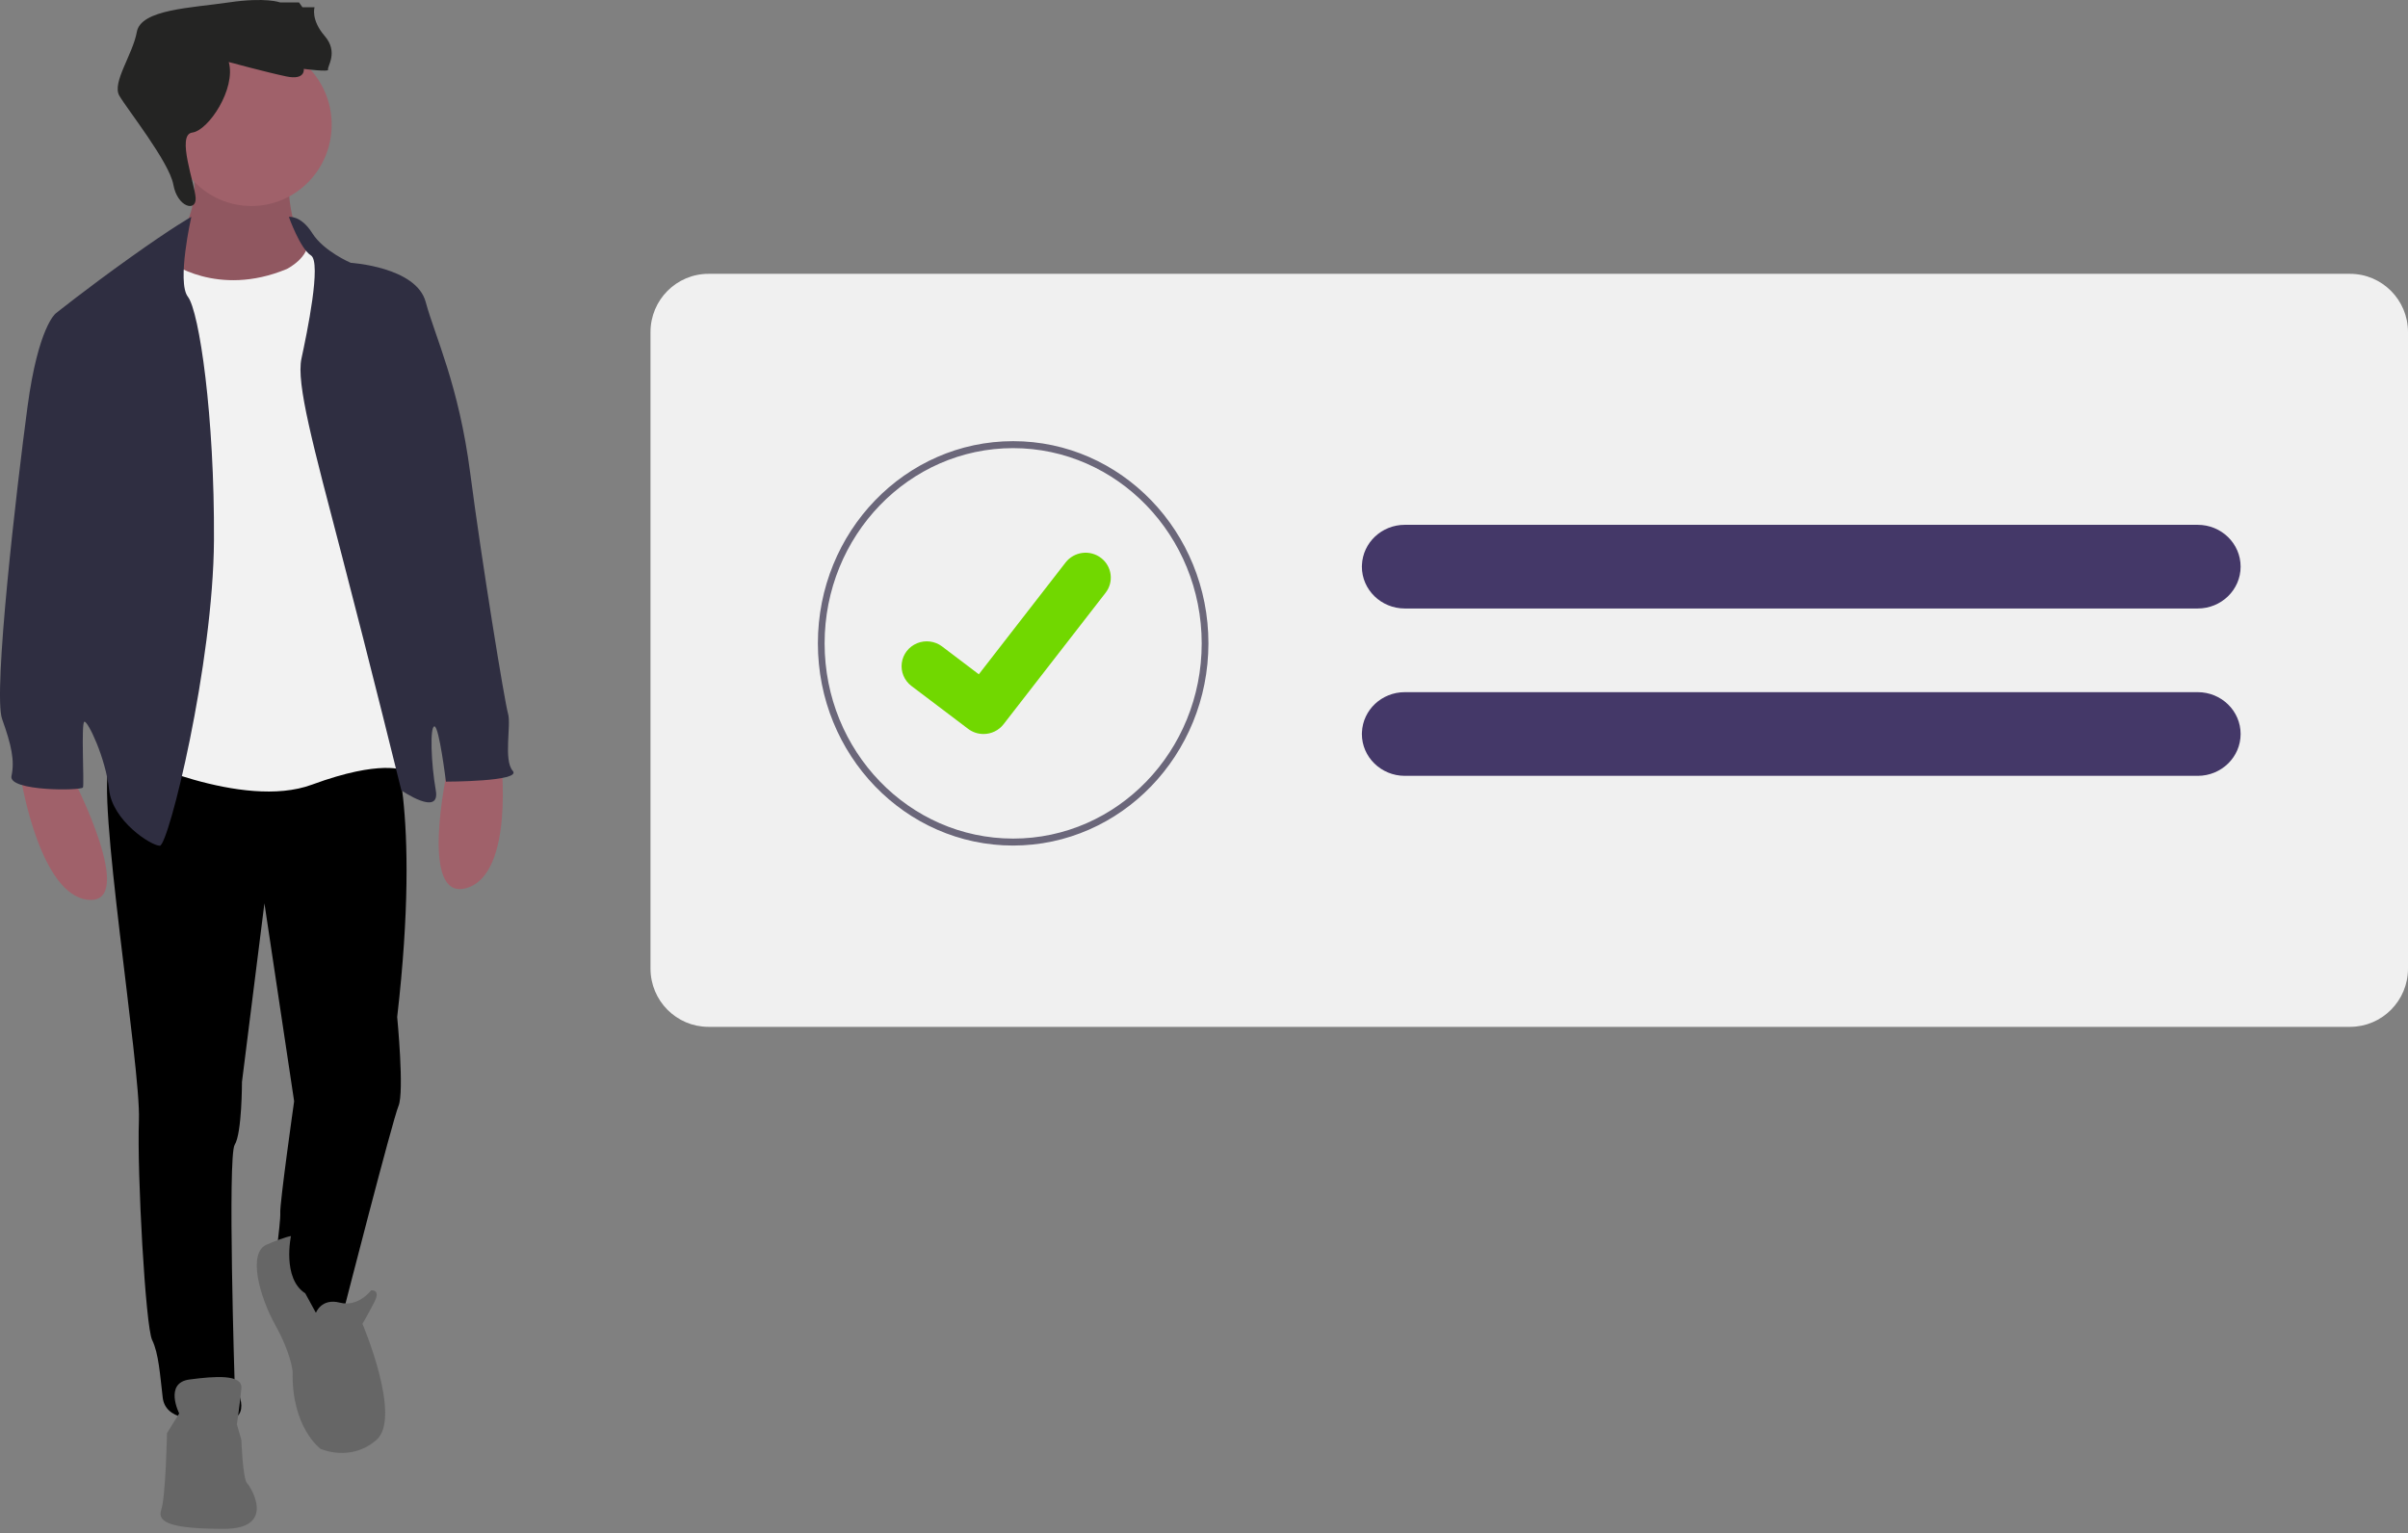 <svg xmlns="http://www.w3.org/2000/svg" width="212" height="135" viewBox="0 0 212 135">
    <rect x="0" y="0" width="212" height="135" fill="#808080" stroke="none"/>
    <g fill="none" fill-rule="evenodd">
        <g>
            <g>
                <g fill-rule="nonzero">
                    <g>
                        <g>
                            <g>
                                <g transform="translate(-691 -1037) translate(691 1037)">
                                    <path fill="#2F2E41" d="M25.885 19.42s-2.587-.77-3.141.067c-.555.837.756 6.9.756 6.9l5.7.349-1.99-5.049-1.325-2.267z"/>
                                    <path fill="#A0616A" d="M6.532 68.75s5.54 10.836 1.273 10.495C3.54 78.905 1.884 68.75 1.884 68.75h4.648zM39.38 67.835s-2.551 11.61 1.695 10.37c4.247-1.24 3.037-11.365 3.037-11.365l-4.733.995zM25.368 15.487s-.06 5.813 2.153 6.116c2.212.303-1.256 3.391-1.256 3.391l-3.946.787-5.679-.424-2.51-3.27s4.423-2.119 2.51-8.719l8.728 2.12z"/>
                                    <path fill="#000" d="M25.368 15.487s-.06 5.813 2.153 6.116c2.212.303-1.256 3.391-1.256 3.391l-3.946.787-5.679-.424-2.51-3.27s4.423-2.119 2.51-8.719l8.728 2.12z" opacity=".1"/>
                                    <path fill="#000" d="M34.387 64.94s2.733 5.95.581 24.62c0 0 .64 6.597.116 7.834-.523 1.236-4.826 18.022-4.826 18.022s-5.525 1.237-6.28-2.473c0 0 .755-5.301.697-6.126-.058-.824 1.221-9.836 1.221-9.836L23.28 79.548l-1.977 15.725s0 4.535-.64 5.537c-.64 1.001 0 21.144 0 21.144s1.803 3.063-.93 3.122c-2.733.059-5.176-.06-5.408-2.003-.233-1.944-.349-3.887-.93-5.065-.582-1.178-1.338-14.666-1.164-19.378.175-4.711-3.838-28.918-2.558-31.451 1.279-2.533 24.715-2.238 24.715-2.238z"/>
                                    <ellipse cx="22.136" cy="10.981" fill="#A0616A" rx="7.065" ry="7.161"/>
                                    <path fill="#F2F2F2" d="M14.893 23.031s4.226 3.214 10.364.655c0 0 2.026-1.012 1.852-2.56-.173-1.547 4.227 12.44 4.227 12.44l4.458 24.345-.232 9.94s-1.968-1.012-8.105 1.25c-6.137 2.262-16.154-2.56-16.154-2.56l.348-25.534.347-14.88.926-3.274s.464-.893 1.969.178z"/>
                                    <path fill="#2F2E41" d="M25.432 19.102s1.05-.17 2.06 1.432c1.01 1.602 3.388 2.611 3.388 2.611s5.764.356 6.596 3.441c.832 3.086 2.912 7.299 3.922 15.072 1.01 7.773 3.03 20.174 3.328 21.182.297 1.01-.416 4.095.416 5.044.832.95-5.883.95-5.883.95s-.595-4.866-1.01-4.866c-.416 0-.298 3.263.118 5.637.416 2.373-3.03 0-3.03 0s-2.675-10.859-5.23-20.65c-2.555-9.79-4.04-15.189-3.565-17.384.475-2.196 1.782-8.485.832-9.079-.951-.593-1.942-3.39-1.942-3.39zM16.844 19.097s-1.537.84-5.42 3.614-6.53 4.9-6.53 4.9-1.53 1.18-2.472 8.204C1.481 42.84-.638 61.02.186 63.323c.824 2.302 1.118 3.66.824 5.017-.294 1.358 6.178 1.299 6.295 1.003.118-.295-.176-5.666.118-5.784.294-.118 1.883 3.187 2.177 5.962.294 2.774 3.707 4.958 4.471 4.958.765 0 4.707-15.997 4.766-26.917.059-10.92-1.294-20.129-2.295-21.428-1-1.298.302-7.037.302-7.037z"/>
                                    <path fill="#666" d="M27.813 115.618s.468-1.323 2.107-.902c1.639.421 2.75-1.083 2.75-1.083s.879-.12.293 1.023c-.585 1.143-1.053 1.925-1.053 1.925s3.511 8.242 1.229 10.227c-2.283 1.985-4.916.782-4.916.782s-2.575-1.865-2.458-6.798c0 0-.117-1.564-1.522-4.09-1.404-2.527-2.458-6.378-.76-7.1 1.697-.721 2.133-.748 2.133-.748s-.794 3.734 1.258 5.039l.94 1.725zM15.775 124.473s-1.355-2.69.903-2.989c2.259-.299 4.686-.478 4.573.777-.113 1.256-.395 3.168-.395 3.168l.395 1.375s.113 3.408.509 3.826c.395.418 2.54 4.005-2.033 4.005s-5.928-.538-5.533-1.674c.395-1.135.508-6.754.508-6.754l1.073-1.734z"/>
                                    <path fill="#242423" d="M20.14 5.462s3.331.905 5.057 1.267c1.725.362 1.547-.664 1.547-.664s2.26.302 2.142.06c-.12-.24.952-1.507-.298-2.955-1.25-1.448-.892-2.533-.892-2.533h-1.071l-.298-.423h-1.666s-1.249-.482-4.521 0c-3.273.483-7.735.604-8.092 2.594-.357 1.99-2.202 4.464-1.547 5.61.654 1.146 4.403 5.85 4.76 7.84.357 1.991 2.024 2.434 1.964 1.187-.06-1.246-1.726-5.59-.298-5.77 1.428-.181 3.867-3.86 3.213-6.213z"/>
                                </g>
                            </g>
                        </g>
                    </g>
                    <g>
                        <path fill="#F0F0F0" d="M149.632 0H5.098C2.284.004.004 2.296 0 5.124V61.19c.004 2.828 2.284 5.12 5.098 5.124h144.534c2.814-.004 5.094-2.296 5.098-5.124V5.124c-.004-2.828-2.284-5.12-5.098-5.124z" transform="translate(-691 -1037) translate(691 1037) translate(57.27 24.114)"/>
                        <path fill="#6B677A" d="M31.928 50.349c-9.495 0-17.192-7.973-17.192-17.807s7.697-17.806 17.192-17.806c9.495 0 17.193 7.972 17.193 17.806-.011 9.83-7.702 17.795-17.193 17.807zm0-34.999c-9.167 0-16.599 7.697-16.599 17.192 0 9.495 7.432 17.193 16.6 17.193 9.167 0 16.599-7.698 16.599-17.193-.01-9.49-7.436-17.181-16.6-17.192z" transform="translate(-691 -1037) translate(691 1037) translate(57.27 24.114)"/>
                        <path fill="#443868" d="M136.216 22.104h-69.81c-2.027.001-3.692 1.564-3.771 3.54-.005.048-.006.096-.006.144.003 2.034 1.692 3.681 3.778 3.684h69.81c2.085 0 3.777-1.649 3.777-3.684 0-2.034-1.692-3.684-3.778-3.684zM136.216 36.84h-69.81c-2.027.002-3.692 1.564-3.771 3.54-.005.048-.006.096-.006.144.003 2.034 1.692 3.682 3.778 3.685h69.81c2.085 0 3.777-1.65 3.777-3.685 0-2.034-1.692-3.684-3.778-3.684z" transform="translate(-691 -1037) translate(691 1037) translate(57.27 24.114)"/>
                        <path fill="#71D800" d="M29.315 40.524c-.478.001-.943-.151-1.326-.435l-.024-.017-4.992-3.777c-.629-.476-.953-1.248-.85-2.024.103-.777.617-1.44 1.349-1.74.732-.3 1.57-.192 2.2.285l3.233 2.45 7.641-9.848c.358-.46.887-.763 1.47-.839.583-.076 1.173.08 1.64.434l-.048.063.049-.062c.97.737 1.154 2.112.41 3.072L31.08 39.67c-.421.541-1.073.857-1.764.855z" transform="translate(-691 -1037) translate(691 1037) translate(57.27 24.114)"/>
                    </g>
                </g>
            </g>
        </g>
    </g>
</svg>
